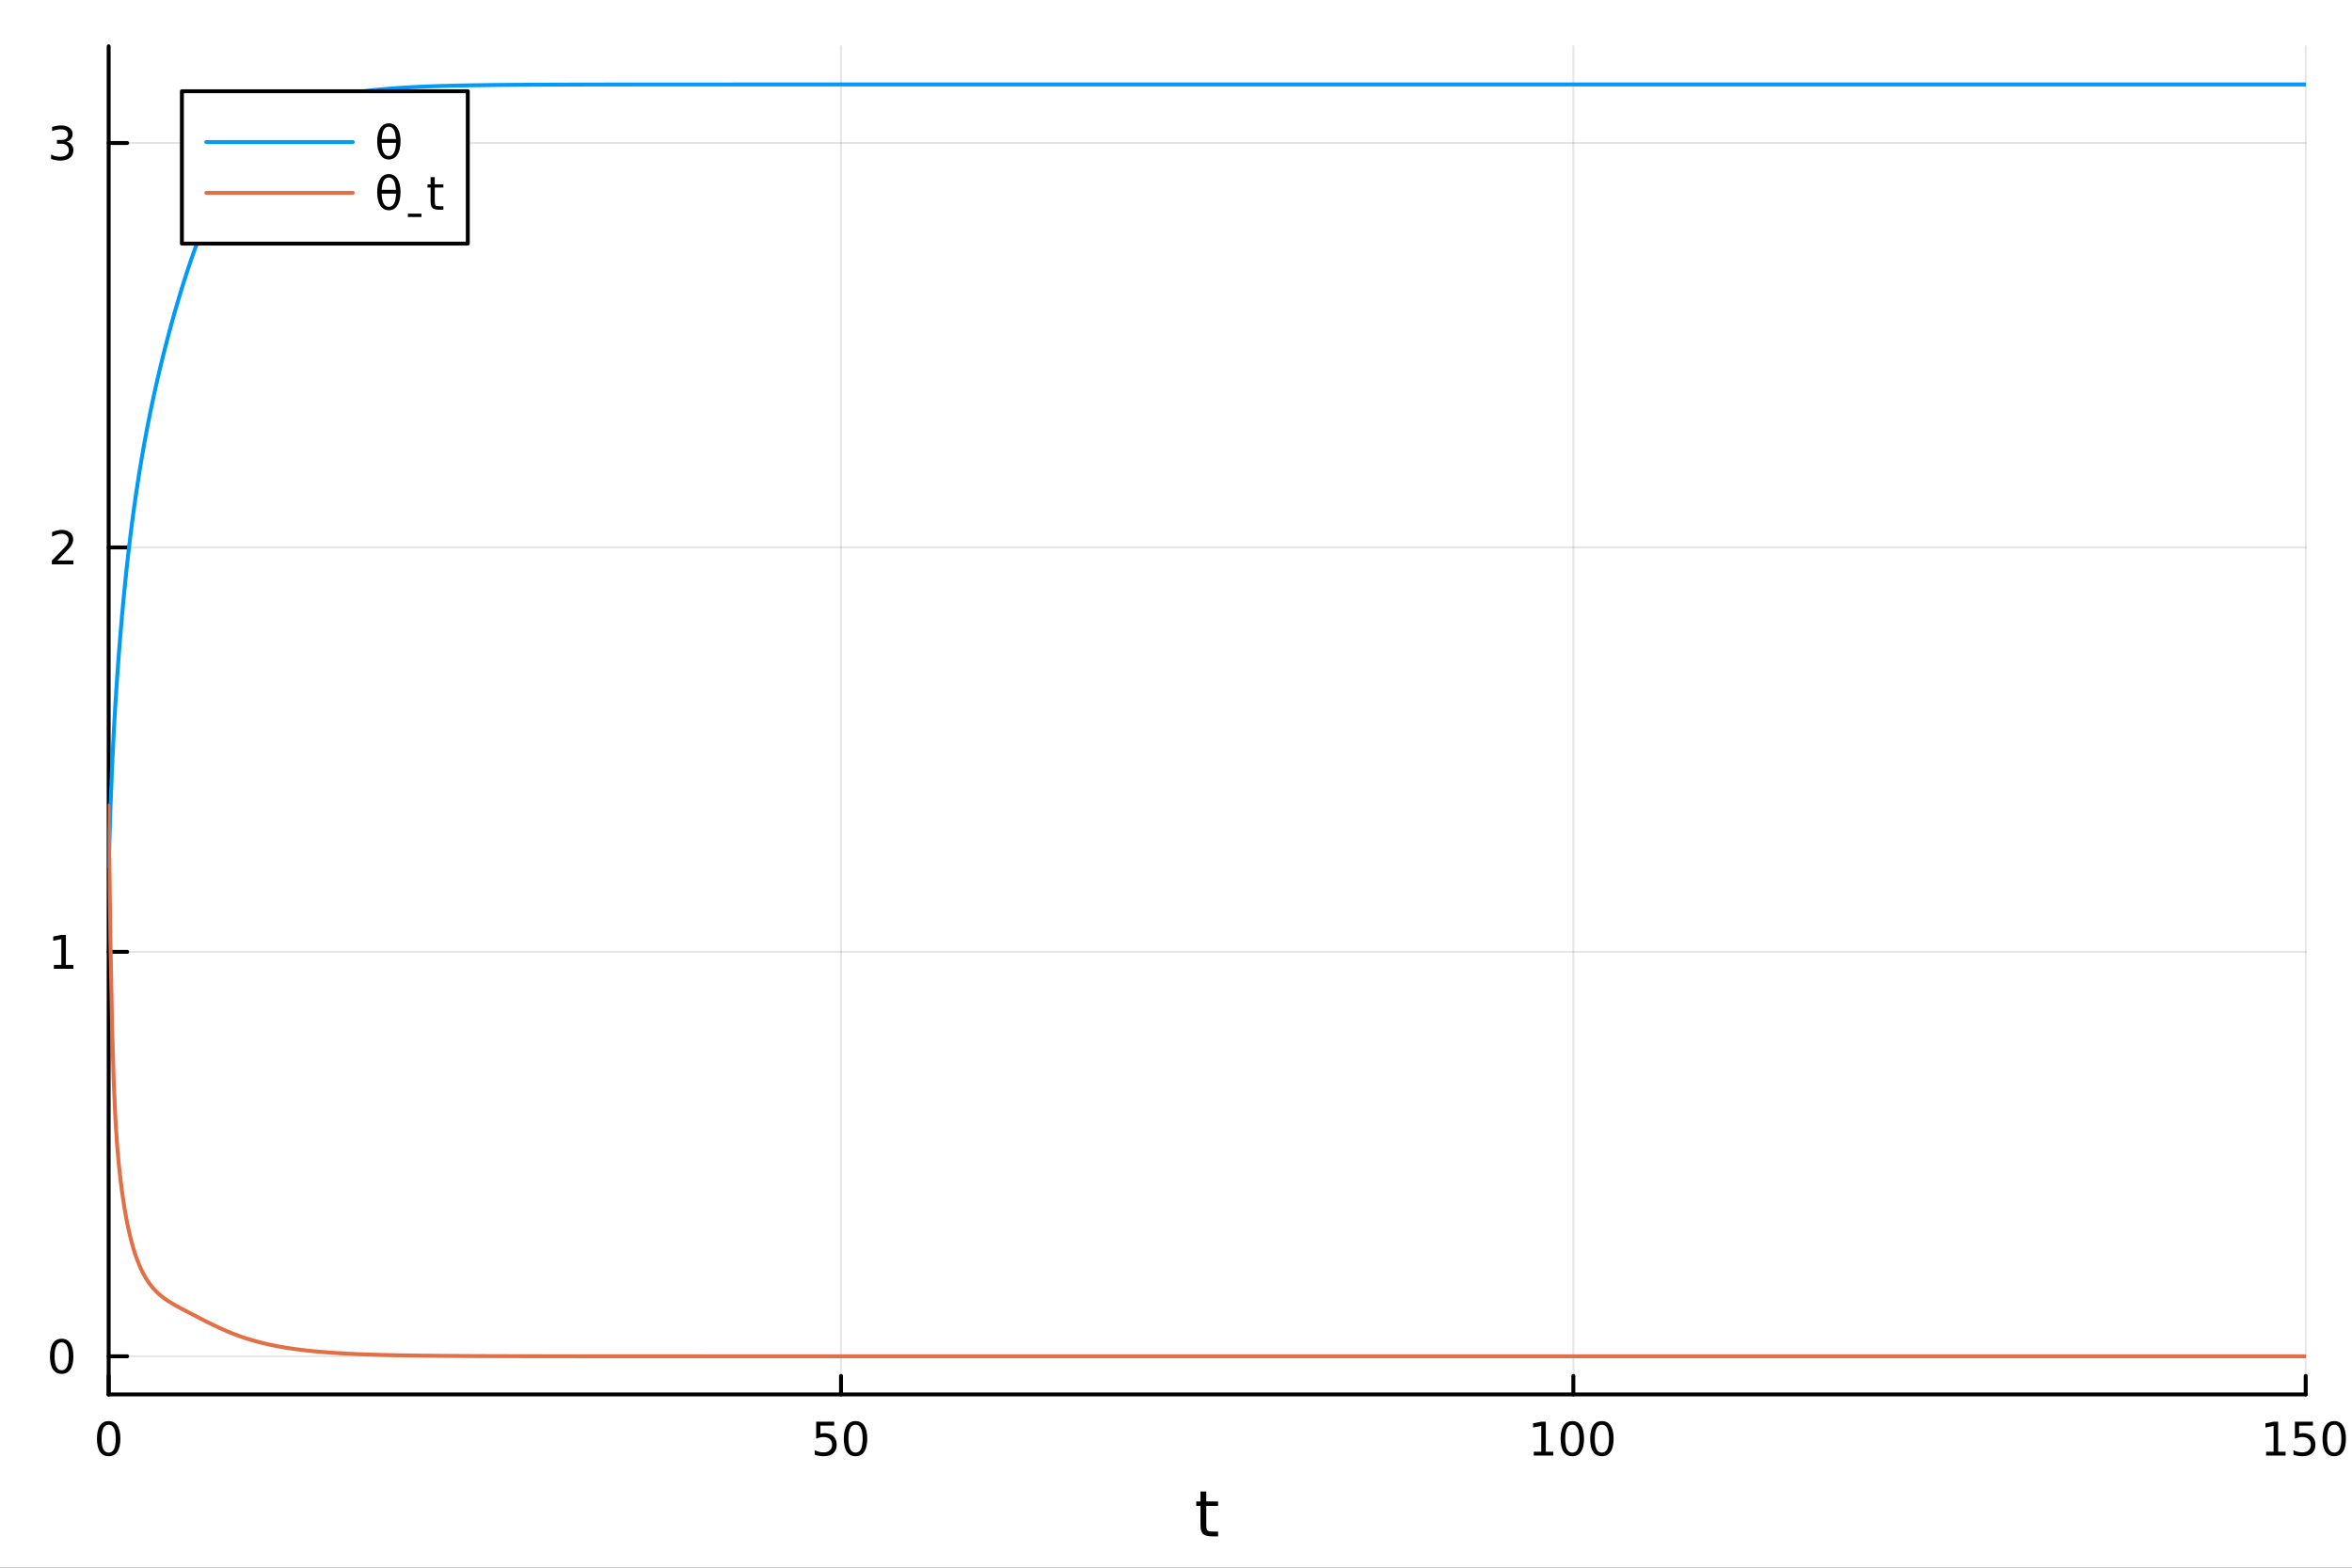 <?xml version="1.0" encoding="utf-8"?>
<svg xmlns="http://www.w3.org/2000/svg" xmlns:xlink="http://www.w3.org/1999/xlink" width="600" height="400" viewBox="0 0 2400 1600">
<rect x="0" y="0" width="2400" height="1600" fill="#333333" stroke="none"/>
<defs>
  <clipPath id="clip550">
    <rect x="0" y="0" width="2400" height="1600"/>
  </clipPath>
</defs>
<path clip-path="url(#clip550)" d="M0 1600 L2400 1600 L2400 0 L0 0  Z" fill="#ffffff" fill-rule="evenodd" fill-opacity="1"/>
<defs>
  <clipPath id="clip551">
    <rect x="480" y="0" width="1681" height="1600"/>
  </clipPath>
</defs>
<path clip-path="url(#clip550)" d="M110.881 1423.18 L2352.76 1423.18 L2352.76 47.244 L110.881 47.244  Z" fill="#ffffff" fill-rule="evenodd" fill-opacity="1"/>
<defs>
  <clipPath id="clip552">
    <rect x="110" y="47" width="2243" height="1377"/>
  </clipPath>
</defs>
<polyline clip-path="url(#clip552)" style="stroke:#000000; stroke-linecap:round; stroke-linejoin:round; stroke-width:2; stroke-opacity:0.1; fill:none" points="110.881,1423.18 110.881,47.244 "/>
<polyline clip-path="url(#clip552)" style="stroke:#000000; stroke-linecap:round; stroke-linejoin:round; stroke-width:2; stroke-opacity:0.1; fill:none" points="858.173,1423.18 858.173,47.244 "/>
<polyline clip-path="url(#clip552)" style="stroke:#000000; stroke-linecap:round; stroke-linejoin:round; stroke-width:2; stroke-opacity:0.1; fill:none" points="1605.46,1423.18 1605.46,47.244 "/>
<polyline clip-path="url(#clip552)" style="stroke:#000000; stroke-linecap:round; stroke-linejoin:round; stroke-width:2; stroke-opacity:0.1; fill:none" points="2352.76,1423.18 2352.76,47.244 "/>
<polyline clip-path="url(#clip552)" style="stroke:#000000; stroke-linecap:round; stroke-linejoin:round; stroke-width:2; stroke-opacity:0.1; fill:none" points="110.881,1384.24 2352.76,1384.24 "/>
<polyline clip-path="url(#clip552)" style="stroke:#000000; stroke-linecap:round; stroke-linejoin:round; stroke-width:2; stroke-opacity:0.1; fill:none" points="110.881,971.473 2352.76,971.473 "/>
<polyline clip-path="url(#clip552)" style="stroke:#000000; stroke-linecap:round; stroke-linejoin:round; stroke-width:2; stroke-opacity:0.1; fill:none" points="110.881,558.708 2352.76,558.708 "/>
<polyline clip-path="url(#clip552)" style="stroke:#000000; stroke-linecap:round; stroke-linejoin:round; stroke-width:2; stroke-opacity:0.1; fill:none" points="110.881,145.943 2352.76,145.943 "/>
<polyline clip-path="url(#clip550)" style="stroke:#000000; stroke-linecap:round; stroke-linejoin:round; stroke-width:4; stroke-opacity:1; fill:none" points="110.881,1423.18 2352.76,1423.18 "/>
<polyline clip-path="url(#clip550)" style="stroke:#000000; stroke-linecap:round; stroke-linejoin:round; stroke-width:4; stroke-opacity:1; fill:none" points="110.881,1423.18 110.881,1404.28 "/>
<polyline clip-path="url(#clip550)" style="stroke:#000000; stroke-linecap:round; stroke-linejoin:round; stroke-width:4; stroke-opacity:1; fill:none" points="858.173,1423.18 858.173,1404.28 "/>
<polyline clip-path="url(#clip550)" style="stroke:#000000; stroke-linecap:round; stroke-linejoin:round; stroke-width:4; stroke-opacity:1; fill:none" points="1605.46,1423.18 1605.46,1404.28 "/>
<polyline clip-path="url(#clip550)" style="stroke:#000000; stroke-linecap:round; stroke-linejoin:round; stroke-width:4; stroke-opacity:1; fill:none" points="2352.76,1423.18 2352.76,1404.28 "/>
<path clip-path="url(#clip550)" d="M110.881 1454.1 Q107.27 1454.1 105.441 1457.66 Q103.636 1461.2 103.636 1468.33 Q103.636 1475.44 105.441 1479.01 Q107.27 1482.55 110.881 1482.55 Q114.515 1482.55 116.321 1479.01 Q118.149 1475.44 118.149 1468.33 Q118.149 1461.2 116.321 1457.66 Q114.515 1454.1 110.881 1454.1 M110.881 1450.39 Q116.691 1450.39 119.747 1455 Q122.825 1459.58 122.825 1468.33 Q122.825 1477.06 119.747 1481.67 Q116.691 1486.25 110.881 1486.25 Q105.071 1486.25 101.992 1481.67 Q98.936 1477.06 98.936 1468.33 Q98.936 1459.58 101.992 1455 Q105.071 1450.39 110.881 1450.39 Z" fill="#000000" fill-rule="nonzero" fill-opacity="1" /><path clip-path="url(#clip550)" d="M832.872 1451.02 L851.228 1451.02 L851.228 1454.96 L837.154 1454.96 L837.154 1463.43 Q838.173 1463.08 839.191 1462.92 Q840.21 1462.73 841.228 1462.73 Q847.015 1462.73 850.395 1465.9 Q853.774 1469.08 853.774 1474.49 Q853.774 1480.07 850.302 1483.17 Q846.83 1486.25 840.511 1486.25 Q838.335 1486.25 836.066 1485.88 Q833.821 1485.51 831.413 1484.77 L831.413 1480.07 Q833.497 1481.2 835.719 1481.76 Q837.941 1482.32 840.418 1482.32 Q844.423 1482.32 846.761 1480.21 Q849.099 1478.1 849.099 1474.49 Q849.099 1470.88 846.761 1468.77 Q844.423 1466.67 840.418 1466.67 Q838.543 1466.67 836.668 1467.08 Q834.816 1467.5 832.872 1468.38 L832.872 1451.02 Z" fill="#000000" fill-rule="nonzero" fill-opacity="1" /><path clip-path="url(#clip550)" d="M872.987 1454.1 Q869.376 1454.1 867.548 1457.66 Q865.742 1461.2 865.742 1468.33 Q865.742 1475.44 867.548 1479.01 Q869.376 1482.55 872.987 1482.55 Q876.622 1482.55 878.427 1479.01 Q880.256 1475.44 880.256 1468.33 Q880.256 1461.2 878.427 1457.66 Q876.622 1454.1 872.987 1454.1 M872.987 1450.39 Q878.797 1450.39 881.853 1455 Q884.932 1459.58 884.932 1468.33 Q884.932 1477.06 881.853 1481.67 Q878.797 1486.25 872.987 1486.25 Q867.177 1486.25 864.098 1481.67 Q861.043 1477.06 861.043 1468.33 Q861.043 1459.58 864.098 1455 Q867.177 1450.39 872.987 1450.39 Z" fill="#000000" fill-rule="nonzero" fill-opacity="1" /><path clip-path="url(#clip550)" d="M1565.07 1481.64 L1572.71 1481.64 L1572.71 1455.28 L1564.4 1456.95 L1564.4 1452.69 L1572.66 1451.02 L1577.34 1451.02 L1577.34 1481.64 L1584.98 1481.64 L1584.98 1485.58 L1565.07 1485.58 L1565.07 1481.64 Z" fill="#000000" fill-rule="nonzero" fill-opacity="1" /><path clip-path="url(#clip550)" d="M1604.42 1454.1 Q1600.81 1454.1 1598.98 1457.66 Q1597.18 1461.2 1597.18 1468.33 Q1597.18 1475.44 1598.98 1479.01 Q1600.81 1482.55 1604.42 1482.55 Q1608.06 1482.55 1609.86 1479.01 Q1611.69 1475.44 1611.69 1468.33 Q1611.69 1461.2 1609.86 1457.66 Q1608.06 1454.1 1604.42 1454.1 M1604.42 1450.39 Q1610.23 1450.39 1613.29 1455 Q1616.37 1459.58 1616.37 1468.33 Q1616.37 1477.06 1613.29 1481.67 Q1610.23 1486.25 1604.42 1486.25 Q1598.61 1486.25 1595.53 1481.67 Q1592.48 1477.06 1592.48 1468.33 Q1592.48 1459.58 1595.53 1455 Q1598.61 1450.39 1604.42 1450.39 Z" fill="#000000" fill-rule="nonzero" fill-opacity="1" /><path clip-path="url(#clip550)" d="M1634.58 1454.1 Q1630.97 1454.1 1629.14 1457.66 Q1627.34 1461.2 1627.34 1468.33 Q1627.34 1475.44 1629.14 1479.01 Q1630.97 1482.55 1634.58 1482.55 Q1638.22 1482.55 1640.02 1479.01 Q1641.85 1475.44 1641.85 1468.33 Q1641.85 1461.2 1640.02 1457.66 Q1638.22 1454.1 1634.58 1454.1 M1634.58 1450.39 Q1640.39 1450.39 1643.45 1455 Q1646.53 1459.58 1646.53 1468.33 Q1646.53 1477.06 1643.45 1481.67 Q1640.39 1486.25 1634.58 1486.25 Q1628.77 1486.25 1625.7 1481.67 Q1622.64 1477.06 1622.64 1468.33 Q1622.64 1459.58 1625.7 1455 Q1628.77 1450.39 1634.58 1450.39 Z" fill="#000000" fill-rule="nonzero" fill-opacity="1" /><path clip-path="url(#clip550)" d="M2312.36 1481.64 L2320 1481.64 L2320 1455.28 L2311.69 1456.95 L2311.69 1452.69 L2319.96 1451.02 L2324.63 1451.02 L2324.63 1481.64 L2332.27 1481.64 L2332.27 1485.58 L2312.36 1485.58 L2312.36 1481.64 Z" fill="#000000" fill-rule="nonzero" fill-opacity="1" /><path clip-path="url(#clip550)" d="M2341.76 1451.02 L2360.12 1451.02 L2360.12 1454.96 L2346.04 1454.96 L2346.04 1463.43 Q2347.06 1463.08 2348.08 1462.92 Q2349.1 1462.73 2350.12 1462.73 Q2355.9 1462.73 2359.28 1465.9 Q2362.66 1469.08 2362.66 1474.49 Q2362.66 1480.07 2359.19 1483.17 Q2355.72 1486.25 2349.4 1486.25 Q2347.22 1486.25 2344.96 1485.88 Q2342.71 1485.51 2340.3 1484.77 L2340.3 1480.07 Q2342.39 1481.2 2344.61 1481.76 Q2346.83 1482.32 2349.31 1482.32 Q2353.31 1482.32 2355.65 1480.21 Q2357.99 1478.1 2357.99 1474.49 Q2357.99 1470.88 2355.65 1468.77 Q2353.31 1466.67 2349.31 1466.67 Q2347.43 1466.67 2345.56 1467.08 Q2343.71 1467.5 2341.76 1468.38 L2341.76 1451.02 Z" fill="#000000" fill-rule="nonzero" fill-opacity="1" /><path clip-path="url(#clip550)" d="M2381.88 1454.1 Q2378.27 1454.1 2376.44 1457.66 Q2374.63 1461.2 2374.63 1468.33 Q2374.63 1475.44 2376.44 1479.01 Q2378.27 1482.55 2381.88 1482.55 Q2385.51 1482.55 2387.32 1479.01 Q2389.14 1475.44 2389.14 1468.33 Q2389.14 1461.2 2387.32 1457.66 Q2385.51 1454.1 2381.88 1454.1 M2381.88 1450.39 Q2387.69 1450.39 2390.74 1455 Q2393.82 1459.58 2393.82 1468.33 Q2393.82 1477.06 2390.74 1481.67 Q2387.69 1486.25 2381.88 1486.25 Q2376.07 1486.25 2372.99 1481.67 Q2369.93 1477.06 2369.93 1468.33 Q2369.93 1459.58 2372.99 1455 Q2376.07 1450.39 2381.88 1450.39 Z" fill="#000000" fill-rule="nonzero" fill-opacity="1" /><path clip-path="url(#clip550)" d="M1230.88 1522.27 L1230.88 1532.4 L1242.94 1532.4 L1242.94 1536.95 L1230.88 1536.95 L1230.88 1556.3 Q1230.88 1560.66 1232.06 1561.9 Q1233.27 1563.14 1236.93 1563.14 L1242.94 1563.14 L1242.94 1568.04 L1236.93 1568.04 Q1230.15 1568.04 1227.57 1565.53 Q1224.99 1562.98 1224.99 1556.3 L1224.99 1536.95 L1220.69 1536.95 L1220.69 1532.4 L1224.99 1532.4 L1224.99 1522.27 L1230.88 1522.27 Z" fill="#000000" fill-rule="nonzero" fill-opacity="1" /><polyline clip-path="url(#clip550)" style="stroke:#000000; stroke-linecap:round; stroke-linejoin:round; stroke-width:4; stroke-opacity:1; fill:none" points="110.881,1423.18 110.881,47.244 "/>
<polyline clip-path="url(#clip550)" style="stroke:#000000; stroke-linecap:round; stroke-linejoin:round; stroke-width:4; stroke-opacity:1; fill:none" points="110.881,1384.24 129.779,1384.24 "/>
<polyline clip-path="url(#clip550)" style="stroke:#000000; stroke-linecap:round; stroke-linejoin:round; stroke-width:4; stroke-opacity:1; fill:none" points="110.881,971.473 129.779,971.473 "/>
<polyline clip-path="url(#clip550)" style="stroke:#000000; stroke-linecap:round; stroke-linejoin:round; stroke-width:4; stroke-opacity:1; fill:none" points="110.881,558.708 129.779,558.708 "/>
<polyline clip-path="url(#clip550)" style="stroke:#000000; stroke-linecap:round; stroke-linejoin:round; stroke-width:4; stroke-opacity:1; fill:none" points="110.881,145.943 129.779,145.943 "/>
<path clip-path="url(#clip550)" d="M62.937 1370.04 Q59.325 1370.04 57.497 1373.6 Q55.691 1377.14 55.691 1384.27 Q55.691 1391.38 57.497 1394.94 Q59.325 1398.49 62.937 1398.49 Q66.571 1398.49 68.376 1394.94 Q70.205 1391.38 70.205 1384.27 Q70.205 1377.14 68.376 1373.6 Q66.571 1370.04 62.937 1370.04 M62.937 1366.33 Q68.747 1366.33 71.802 1370.94 Q74.881 1375.52 74.881 1384.27 Q74.881 1393 71.802 1397.61 Q68.747 1402.19 62.937 1402.19 Q57.126 1402.19 54.048 1397.61 Q50.992 1393 50.992 1384.27 Q50.992 1375.52 54.048 1370.94 Q57.126 1366.33 62.937 1366.33 Z" fill="#000000" fill-rule="nonzero" fill-opacity="1" /><path clip-path="url(#clip550)" d="M54.974 984.818 L62.612 984.818 L62.612 958.452 L54.302 960.119 L54.302 955.86 L62.566 954.193 L67.242 954.193 L67.242 984.818 L74.881 984.818 L74.881 988.753 L54.974 988.753 L54.974 984.818 Z" fill="#000000" fill-rule="nonzero" fill-opacity="1" /><path clip-path="url(#clip550)" d="M58.562 572.053 L74.881 572.053 L74.881 575.988 L52.937 575.988 L52.937 572.053 Q55.599 569.299 60.182 564.669 Q64.788 560.016 65.969 558.674 Q68.214 556.15 69.094 554.414 Q69.997 552.655 69.997 550.965 Q69.997 548.211 68.052 546.475 Q66.131 544.738 63.029 544.738 Q60.83 544.738 58.376 545.502 Q55.946 546.266 53.168 547.817 L53.168 543.095 Q55.992 541.961 58.446 541.382 Q60.9 540.803 62.937 540.803 Q68.307 540.803 71.501 543.488 Q74.696 546.174 74.696 550.664 Q74.696 552.794 73.885 554.715 Q73.099 556.613 70.992 559.206 Q70.413 559.877 67.311 563.095 Q64.21 566.289 58.562 572.053 Z" fill="#000000" fill-rule="nonzero" fill-opacity="1" /><path clip-path="url(#clip550)" d="M67.751 144.589 Q71.108 145.307 72.983 147.575 Q74.881 149.844 74.881 153.177 Q74.881 158.293 71.362 161.094 Q67.844 163.895 61.362 163.895 Q59.187 163.895 56.872 163.455 Q54.58 163.038 52.126 162.182 L52.126 157.668 Q54.071 158.802 56.386 159.381 Q58.7 159.96 61.224 159.96 Q65.622 159.96 67.913 158.223 Q70.228 156.487 70.228 153.177 Q70.228 150.122 68.075 148.409 Q65.946 146.673 62.126 146.673 L58.099 146.673 L58.099 142.83 L62.312 142.83 Q65.761 142.83 67.589 141.464 Q69.418 140.075 69.418 137.483 Q69.418 134.821 67.52 133.409 Q65.645 131.974 62.126 131.974 Q60.205 131.974 58.006 132.39 Q55.807 132.807 53.168 133.687 L53.168 129.52 Q55.83 128.779 58.145 128.409 Q60.483 128.038 62.543 128.038 Q67.867 128.038 70.969 130.469 Q74.071 132.876 74.071 136.997 Q74.071 139.867 72.427 141.858 Q70.784 143.825 67.751 144.589 Z" fill="#000000" fill-rule="nonzero" fill-opacity="1" /><polyline clip-path="url(#clip552)" style="stroke:#009af9; stroke-linecap:round; stroke-linejoin:round; stroke-width:4; stroke-opacity:1; fill:none" points="110.881,884.276 112.607,827.498 114.333,783.518 116.058,748.03 117.784,718.045 119.51,691.731 121.236,668.035 122.962,646.363 124.688,626.361 126.414,607.792 128.139,590.486 129.865,574.296 131.591,559.105 133.317,544.801 135.043,531.293 136.769,518.5 138.494,506.346 140.22,494.773 141.946,483.724 143.672,473.15 145.398,463.011 147.124,453.267 148.85,443.882 150.575,434.828 152.301,426.078 154.027,417.605 155.753,409.386 157.479,401.403 159.205,393.639 160.93,386.074 162.656,378.694 164.382,371.491 166.108,364.451 167.834,357.562 169.56,350.818 171.286,344.211 173.011,337.735 174.737,331.385 176.463,325.153 178.189,319.039 179.915,313.039 181.641,307.15 183.366,301.37 185.092,295.697 186.818,290.131 188.544,284.669 190.27,279.313 191.996,274.06 193.722,268.911 195.447,263.869 197.173,258.931 198.899,254.095 200.625,249.359 202.351,244.724 204.077,240.19 205.802,235.759 207.528,231.434 209.254,227.214 210.98,223.093 212.706,219.072 214.432,215.15 216.158,211.326 217.883,207.6 219.609,203.972 221.335,200.439 223.061,196.998 224.787,193.649 226.513,190.389 228.238,187.219 229.964,184.139 231.69,181.145 233.416,178.236 235.142,175.409 236.868,172.662 238.594,169.994 240.319,167.403 242.045,164.888 243.771,162.448 245.497,160.08 247.223,157.781 248.949,155.55 250.674,153.386 252.4,151.286 254.126,149.25 255.852,147.276 257.578,145.362 259.304,143.506 261.03,141.706 262.755,139.961 264.481,138.269 266.207,136.629 267.933,135.04 269.659,133.5 271.385,132.007 273.11,130.561 274.836,129.159 276.562,127.801 278.288,126.484 280.014,125.209 281.74,123.973 283.466,122.776 285.191,121.617 286.917,120.494 288.643,119.406 290.369,118.351 292.095,117.33 293.821,116.341 295.546,115.382 297.272,114.454 298.998,113.556 300.724,112.685 302.45,111.843 304.176,111.026 305.902,110.235 307.627,109.47 309.353,108.728 311.079,108.009 312.805,107.314 314.531,106.64 316.257,105.988 317.983,105.357 319.708,104.745 321.434,104.153 323.16,103.58 324.886,103.025 326.612,102.487 328.338,101.966 330.063,101.462 331.789,100.974 333.515,100.502 335.241,100.045 336.967,99.602 338.693,99.173 340.419,98.758 342.144,98.356 343.87,97.967 345.596,97.59 347.322,97.225 349.048,96.872 350.774,96.53 352.499,96.199 354.225,95.879 355.951,95.569 357.677,95.269 359.403,94.978 361.129,94.696 362.855,94.424 364.58,94.16 366.306,93.904 368.032,93.657 369.758,93.418 371.484,93.186 373.21,92.962 374.935,92.745 376.661,92.535 378.387,92.332 380.113,92.135 381.839,91.944 383.565,91.759 385.291,91.581 387.016,91.408 388.742,91.24 390.468,91.078 392.194,90.922 393.92,90.77 395.646,90.623 397.371,90.481 399.097,90.343 400.823,90.21 402.549,90.081 404.275,89.956 406.001,89.835 407.727,89.718 409.452,89.604 411.178,89.495 412.904,89.389 414.63,89.286 416.356,89.187 418.082,89.09 419.807,88.997 421.533,88.907 423.259,88.82 424.985,88.735 426.711,88.653 428.437,88.574 430.163,88.498 431.888,88.423 433.614,88.352 435.34,88.282 437.066,88.215 438.792,88.15 440.518,88.087 442.243,88.026 443.969,87.966 445.695,87.909 447.421,87.854 449.147,87.8 450.873,87.749 452.599,87.699 454.324,87.65 456.05,87.603 457.776,87.558 459.502,87.514 461.228,87.471 462.954,87.43 464.679,87.39 466.405,87.351 468.131,87.314 469.857,87.278 471.583,87.243 473.309,87.209 475.035,87.176 476.76,87.144 478.486,87.113 480.212,87.083 481.938,87.055 483.664,87.027 485.39,87 487.115,86.974 488.841,86.948 490.567,86.924 492.293,86.9 494.019,86.877 495.745,86.855 497.471,86.834 499.196,86.813 500.922,86.793 502.648,86.773 504.374,86.754 506.1,86.736 507.826,86.718 509.552,86.701 511.277,86.685 513.003,86.669 514.729,86.653 516.455,86.638 518.181,86.624 519.907,86.609 521.632,86.596 523.358,86.583 525.084,86.57 526.81,86.558 528.536,86.546 530.262,86.534 531.988,86.523 533.713,86.512 535.439,86.502 537.165,86.492 538.891,86.482 540.617,86.472 542.343,86.463 544.068,86.454 545.794,86.445 547.52,86.437 549.246,86.429 550.972,86.421 552.698,86.414 554.424,86.406 556.149,86.399 557.875,86.392 559.601,86.386 561.327,86.379 563.053,86.373 564.779,86.367 566.504,86.361 568.23,86.356 569.956,86.35 571.682,86.345 573.408,86.34 575.134,86.335 576.86,86.33 578.585,86.326 580.311,86.321 582.037,86.317 583.763,86.312 585.489,86.308 587.215,86.304 588.94,86.301 590.666,86.297 592.392,86.293 594.118,86.29 595.844,86.287 597.57,86.283 599.296,86.28 601.021,86.277 602.747,86.274 604.473,86.271 606.199,86.269 607.925,86.266 609.651,86.263 611.376,86.261 613.102,86.258 614.828,86.256 616.554,86.254 618.28,86.252 620.006,86.25 621.732,86.248 623.457,86.246 625.183,86.244 626.909,86.242 628.635,86.24 630.361,86.238 632.087,86.237 633.812,86.235 635.538,86.233 637.264,86.232 638.99,86.23 640.716,86.229 642.442,86.228 644.168,86.226 645.893,86.225 647.619,86.224 649.345,86.222 651.071,86.221 652.797,86.22 654.523,86.219 656.248,86.218 657.974,86.217 659.7,86.216 661.426,86.215 663.152,86.214 664.878,86.213 666.604,86.212 668.329,86.211 670.055,86.21 671.781,86.21 673.507,86.209 675.233,86.208 676.959,86.207 678.684,86.207 680.41,86.206 682.136,86.205 683.862,86.205 685.588,86.204 687.314,86.204 689.04,86.203 690.765,86.203 692.491,86.202 694.217,86.201 695.943,86.201 697.669,86.201 699.395,86.2 701.12,86.2 702.846,86.199 704.572,86.199 706.298,86.198 708.024,86.198 709.75,86.197 711.476,86.197 713.201,86.197 714.927,86.196 716.653,86.196 718.379,86.196 720.105,86.195 721.831,86.195 723.557,86.195 725.282,86.194 727.008,86.194 728.734,86.194 730.46,86.194 732.186,86.193 733.912,86.193 735.637,86.193 737.363,86.193 739.089,86.192 740.815,86.192 742.541,86.192 744.267,86.192 745.993,86.192 747.718,86.191 749.444,86.191 751.17,86.191 752.896,86.191 754.622,86.191 756.348,86.191 758.073,86.191 759.799,86.19 761.525,86.19 763.251,86.19 764.977,86.19 766.703,86.19 768.429,86.19 770.154,86.189 771.88,86.189 773.606,86.189 775.332,86.189 777.058,86.189 778.784,86.189 780.509,86.189 782.235,86.189 783.961,86.189 785.687,86.189 787.413,86.188 789.139,86.188 790.865,86.188 792.59,86.188 794.316,86.188 796.042,86.188 797.768,86.188 799.494,86.188 801.22,86.188 802.945,86.188 804.671,86.188 806.397,86.188 808.123,86.188 809.849,86.188 811.575,86.188 813.301,86.187 815.026,86.187 816.752,86.187 818.478,86.187 820.204,86.187 821.93,86.187 823.656,86.187 825.381,86.187 827.107,86.187 828.833,86.187 830.559,86.187 832.285,86.187 834.011,86.187 835.737,86.187 837.462,86.187 839.188,86.187 840.914,86.187 842.64,86.187 844.366,86.187 846.092,86.187 847.817,86.186 849.543,86.186 851.269,86.186 852.995,86.186 854.721,86.186 856.447,86.186 858.173,86.186 859.898,86.186 861.624,86.186 863.35,86.186 865.076,86.186 866.802,86.186 868.528,86.186 870.253,86.186 871.979,86.186 873.705,86.186 875.431,86.186 877.157,86.186 878.883,86.186 880.609,86.186 882.334,86.186 884.06,86.186 885.786,86.186 887.512,86.186 889.238,86.186 890.964,86.186 892.689,86.186 894.415,86.186 896.141,86.186 897.867,86.186 899.593,86.186 901.319,86.186 903.045,86.186 904.77,86.186 906.496,86.186 908.222,86.186 909.948,86.186 911.674,86.186 913.4,86.186 915.126,86.186 916.851,86.186 918.577,86.186 920.303,86.186 922.029,86.186 923.755,86.186 925.481,86.186 927.206,86.186 928.932,86.186 930.658,86.186 932.384,86.186 934.11,86.186 935.836,86.186 937.562,86.186 939.287,86.186 941.013,86.186 942.739,86.186 944.465,86.186 946.191,86.186 947.917,86.186 949.642,86.186 951.368,86.186 953.094,86.186 954.82,86.186 956.546,86.186 958.272,86.186 959.998,86.186 961.723,86.186 963.449,86.186 965.175,86.186 966.901,86.186 968.627,86.186 970.353,86.186 972.078,86.186 973.804,86.186 975.53,86.186 977.256,86.186 978.982,86.186 980.708,86.186 982.434,86.186 984.159,86.186 985.885,86.186 987.611,86.186 989.337,86.186 991.063,86.186 992.789,86.186 994.514,86.186 996.24,86.186 997.966,86.186 999.692,86.186 1001.42,86.186 1003.14,86.186 1004.87,86.186 1006.6,86.186 1008.32,86.186 1010.05,86.186 1011.77,86.186 1013.5,86.186 1015.22,86.186 1016.95,86.186 1018.68,86.186 1020.4,86.186 1022.13,86.186 1023.85,86.186 1025.58,86.186 1027.31,86.186 1029.03,86.186 1030.76,86.186 1032.48,86.186 1034.21,86.186 1035.93,86.186 1037.66,86.186 1039.39,86.186 1041.11,86.186 1042.84,86.186 1044.56,86.186 1046.29,86.186 1048.02,86.186 1049.74,86.186 1051.47,86.186 1053.19,86.186 1054.92,86.186 1056.64,86.186 1058.37,86.186 1060.1,86.186 1061.82,86.186 1063.55,86.186 1065.27,86.186 1067,86.186 1068.73,86.186 1070.45,86.186 1072.18,86.186 1073.9,86.186 1075.63,86.186 1077.36,86.186 1079.08,86.186 1080.81,86.186 1082.53,86.186 1084.26,86.186 1085.98,86.186 1087.71,86.186 1089.44,86.186 1091.16,86.186 1092.89,86.186 1094.61,86.186 1096.34,86.186 1098.07,86.186 1099.79,86.186 1101.52,86.186 1103.24,86.186 1104.97,86.186 1106.69,86.186 1108.42,86.186 1110.15,86.186 1111.87,86.186 1113.6,86.186 1115.32,86.186 1117.05,86.186 1118.78,86.186 1120.5,86.186 1122.23,86.186 1123.95,86.186 1125.68,86.186 1127.4,86.186 1129.13,86.186 1130.86,86.186 1132.58,86.186 1134.31,86.186 1136.03,86.186 1137.76,86.186 1139.49,86.186 1141.21,86.186 1142.94,86.186 1144.66,86.186 1146.39,86.186 1148.11,86.186 1149.84,86.186 1151.57,86.186 1153.29,86.186 1155.02,86.186 1156.74,86.186 1158.47,86.186 1160.2,86.186 1161.92,86.186 1163.65,86.186 1165.37,86.186 1167.1,86.186 1168.82,86.186 1170.55,86.186 1172.28,86.186 1174,86.186 1175.73,86.186 1177.45,86.186 1179.18,86.186 1180.91,86.186 1182.63,86.186 1184.36,86.186 1186.08,86.186 1187.81,86.186 1189.54,86.186 1191.26,86.186 1192.99,86.186 1194.71,86.186 1196.44,86.186 1198.16,86.186 1199.89,86.186 1201.62,86.186 1203.34,86.186 1205.07,86.186 1206.79,86.186 1208.52,86.186 1210.25,86.186 1211.97,86.186 1213.7,86.186 1215.42,86.186 1217.15,86.186 1218.87,86.186 1220.6,86.186 1222.33,86.186 1224.05,86.186 1225.78,86.186 1227.5,86.186 1229.23,86.186 1230.96,86.186 1232.68,86.186 1234.41,86.186 1236.13,86.186 1237.86,86.186 1239.58,86.186 1241.31,86.186 1243.04,86.186 1244.76,86.186 1246.49,86.186 1248.21,86.186 1249.94,86.186 1251.67,86.186 1253.39,86.186 1255.12,86.186 1256.84,86.186 1258.57,86.186 1260.29,86.186 1262.02,86.186 1263.75,86.186 1265.47,86.186 1267.2,86.186 1268.92,86.186 1270.65,86.186 1272.38,86.186 1274.1,86.186 1275.83,86.186 1277.55,86.186 1279.28,86.186 1281.01,86.186 1282.73,86.186 1284.46,86.186 1286.18,86.186 1287.91,86.186 1289.63,86.186 1291.36,86.186 1293.09,86.186 1294.81,86.186 1296.54,86.186 1298.26,86.186 1299.99,86.186 1301.72,86.186 1303.44,86.186 1305.17,86.186 1306.89,86.186 1308.62,86.186 1310.34,86.186 1312.07,86.186 1313.8,86.186 1315.52,86.186 1317.25,86.186 1318.97,86.186 1320.7,86.186 1322.43,86.186 1324.15,86.186 1325.88,86.186 1327.6,86.186 1329.33,86.186 1331.05,86.186 1332.78,86.186 1334.51,86.186 1336.23,86.186 1337.96,86.186 1339.68,86.186 1341.41,86.186 1343.14,86.186 1344.86,86.186 1346.59,86.186 1348.31,86.186 1350.04,86.186 1351.76,86.186 1353.49,86.186 1355.22,86.186 1356.94,86.186 1358.67,86.186 1360.39,86.186 1362.12,86.186 1363.85,86.186 1365.57,86.186 1367.3,86.186 1369.02,86.186 1370.75,86.186 1372.47,86.186 1374.2,86.186 1375.93,86.186 1377.65,86.186 1379.38,86.186 1381.1,86.186 1382.83,86.186 1384.56,86.186 1386.28,86.186 1388.01,86.186 1389.73,86.186 1391.46,86.186 1393.19,86.186 1394.91,86.186 1396.64,86.186 1398.36,86.186 1400.09,86.186 1401.81,86.186 1403.54,86.186 1405.27,86.186 1406.99,86.186 1408.72,86.186 1410.44,86.186 1412.17,86.186 1413.9,86.186 1415.62,86.186 1417.35,86.186 1419.07,86.186 1420.8,86.186 1422.52,86.186 1424.25,86.186 1425.98,86.186 1427.7,86.186 1429.43,86.186 1431.15,86.186 1432.88,86.186 1434.61,86.186 1436.33,86.186 1438.06,86.186 1439.78,86.186 1441.51,86.186 1443.23,86.186 1444.96,86.186 1446.69,86.186 1448.41,86.186 1450.14,86.186 1451.86,86.186 1453.59,86.186 1455.32,86.186 1457.04,86.186 1458.77,86.186 1460.49,86.186 1462.22,86.186 1463.94,86.186 1465.67,86.186 1467.4,86.186 1469.12,86.186 1470.85,86.186 1472.57,86.186 1474.3,86.186 1476.03,86.186 1477.75,86.186 1479.48,86.186 1481.2,86.186 1482.93,86.186 1484.65,86.186 1486.38,86.186 1488.11,86.186 1489.83,86.186 1491.56,86.186 1493.28,86.186 1495.01,86.186 1496.74,86.186 1498.46,86.186 1500.19,86.186 1501.91,86.186 1503.64,86.186 1505.37,86.186 1507.09,86.186 1508.82,86.186 1510.54,86.186 1512.27,86.186 1513.99,86.186 1515.72,86.186 1517.45,86.186 1519.17,86.186 1520.9,86.186 1522.62,86.186 1524.35,86.186 1526.08,86.186 1527.8,86.186 1529.53,86.186 1531.25,86.186 1532.98,86.186 1534.7,86.186 1536.43,86.186 1538.16,86.186 1539.88,86.186 1541.61,86.186 1543.33,86.186 1545.06,86.186 1546.79,86.186 1548.51,86.186 1550.24,86.186 1551.96,86.186 1553.69,86.186 1555.41,86.186 1557.14,86.186 1558.87,86.186 1560.59,86.186 1562.32,86.186 1564.04,86.186 1565.77,86.186 1567.5,86.186 1569.22,86.186 1570.95,86.186 1572.67,86.186 1574.4,86.186 1576.12,86.186 1577.85,86.186 1579.58,86.186 1581.3,86.186 1583.03,86.186 1584.75,86.186 1586.48,86.186 1588.21,86.186 1589.93,86.186 1591.66,86.186 1593.38,86.186 1595.11,86.186 1596.83,86.186 1598.56,86.186 1600.29,86.186 1602.01,86.186 1603.74,86.186 1605.46,86.186 1607.19,86.186 1608.92,86.186 1610.64,86.186 1612.37,86.186 1614.09,86.186 1615.82,86.186 1617.55,86.186 1619.27,86.186 1621,86.186 1622.72,86.186 1624.45,86.186 1626.17,86.186 1627.9,86.186 1629.63,86.186 1631.35,86.186 1633.08,86.186 1634.8,86.186 1636.53,86.186 1638.26,86.186 1639.98,86.186 1641.71,86.186 1643.43,86.186 1645.16,86.186 1646.88,86.186 1648.61,86.186 1650.34,86.186 1652.06,86.186 1653.79,86.186 1655.51,86.186 1657.24,86.186 1658.97,86.186 1660.69,86.186 1662.42,86.186 1664.14,86.186 1665.87,86.186 1667.59,86.186 1669.32,86.186 1671.05,86.186 1672.77,86.186 1674.5,86.186 1676.22,86.186 1677.95,86.186 1679.68,86.186 1681.4,86.186 1683.13,86.186 1684.85,86.186 1686.58,86.186 1688.3,86.186 1690.03,86.186 1691.76,86.186 1693.48,86.186 1695.21,86.186 1696.93,86.186 1698.66,86.186 1700.39,86.186 1702.11,86.186 1703.84,86.186 1705.56,86.186 1707.29,86.186 1709.02,86.186 1710.74,86.186 1712.47,86.186 1714.19,86.186 1715.92,86.186 1717.64,86.186 1719.37,86.186 1721.1,86.186 1722.82,86.186 1724.55,86.186 1726.27,86.186 1728,86.186 1729.73,86.186 1731.45,86.186 1733.18,86.186 1734.9,86.186 1736.63,86.186 1738.35,86.186 1740.08,86.186 1741.81,86.186 1743.53,86.186 1745.26,86.186 1746.98,86.186 1748.71,86.186 1750.44,86.186 1752.16,86.186 1753.89,86.186 1755.61,86.186 1757.34,86.186 1759.06,86.186 1760.79,86.186 1762.52,86.186 1764.24,86.186 1765.97,86.186 1767.69,86.186 1769.42,86.186 1771.15,86.186 1772.87,86.186 1774.6,86.186 1776.32,86.186 1778.05,86.186 1779.77,86.186 1781.5,86.186 1783.23,86.186 1784.95,86.186 1786.68,86.186 1788.4,86.186 1790.13,86.186 1791.86,86.186 1793.58,86.186 1795.31,86.186 1797.03,86.186 1798.76,86.186 1800.48,86.186 1802.21,86.186 1803.94,86.186 1805.66,86.186 1807.39,86.186 1809.11,86.186 1810.84,86.186 1812.57,86.186 1814.29,86.186 1816.02,86.186 1817.74,86.186 1819.47,86.186 1821.2,86.186 1822.92,86.186 1824.65,86.186 1826.37,86.186 1828.1,86.186 1829.82,86.186 1831.55,86.186 1833.28,86.186 1835,86.186 1836.73,86.186 1838.45,86.186 1840.18,86.186 1841.91,86.186 1843.63,86.186 1845.36,86.186 1847.08,86.186 1848.81,86.186 1850.53,86.186 1852.26,86.186 1853.99,86.186 1855.71,86.186 1857.44,86.186 1859.16,86.186 1860.89,86.186 1862.62,86.186 1864.34,86.186 1866.07,86.186 1867.79,86.186 1869.52,86.186 1871.24,86.186 1872.97,86.186 1874.7,86.186 1876.42,86.186 1878.15,86.186 1879.87,86.186 1881.6,86.186 1883.33,86.186 1885.05,86.186 1886.78,86.186 1888.5,86.186 1890.23,86.186 1891.95,86.186 1893.68,86.186 1895.41,86.186 1897.13,86.186 1898.86,86.186 1900.58,86.186 1902.31,86.186 1904.04,86.186 1905.76,86.186 1907.49,86.186 1909.21,86.186 1910.94,86.186 1912.66,86.186 1914.39,86.186 1916.12,86.186 1917.84,86.186 1919.57,86.186 1921.29,86.186 1923.02,86.186 1924.75,86.186 1926.47,86.186 1928.2,86.186 1929.92,86.186 1931.65,86.186 1933.38,86.186 1935.1,86.186 1936.83,86.186 1938.55,86.186 1940.28,86.186 1942,86.186 1943.73,86.186 1945.46,86.186 1947.18,86.186 1948.91,86.186 1950.63,86.186 1952.36,86.186 1954.09,86.186 1955.81,86.186 1957.54,86.186 1959.26,86.186 1960.99,86.186 1962.71,86.186 1964.44,86.186 1966.17,86.186 1967.89,86.186 1969.62,86.186 1971.34,86.186 1973.07,86.186 1974.8,86.186 1976.52,86.186 1978.25,86.186 1979.97,86.186 1981.7,86.186 1983.42,86.186 1985.15,86.186 1986.88,86.186 1988.6,86.186 1990.33,86.186 1992.05,86.186 1993.78,86.186 1995.51,86.186 1997.23,86.186 1998.96,86.186 2000.68,86.186 2002.41,86.186 2004.13,86.186 2005.86,86.186 2007.59,86.186 2009.31,86.186 2011.04,86.186 2012.76,86.186 2014.49,86.186 2016.22,86.186 2017.94,86.186 2019.67,86.186 2021.39,86.186 2023.12,86.186 2024.85,86.186 2026.57,86.186 2028.3,86.186 2030.02,86.186 2031.75,86.186 2033.47,86.186 2035.2,86.186 2036.93,86.186 2038.65,86.186 2040.38,86.186 2042.1,86.186 2043.83,86.186 2045.56,86.186 2047.28,86.186 2049.01,86.186 2050.73,86.186 2052.46,86.186 2054.18,86.186 2055.91,86.186 2057.64,86.186 2059.36,86.186 2061.09,86.186 2062.81,86.186 2064.54,86.186 2066.27,86.186 2067.99,86.186 2069.72,86.186 2071.44,86.186 2073.17,86.186 2074.89,86.186 2076.62,86.186 2078.35,86.186 2080.07,86.186 2081.8,86.186 2083.52,86.186 2085.25,86.186 2086.98,86.186 2088.7,86.186 2090.43,86.186 2092.15,86.186 2093.88,86.186 2095.6,86.186 2097.33,86.186 2099.06,86.186 2100.78,86.186 2102.51,86.186 2104.23,86.186 2105.96,86.186 2107.69,86.186 2109.41,86.186 2111.14,86.186 2112.86,86.186 2114.59,86.186 2116.31,86.186 2118.04,86.186 2119.77,86.186 2121.49,86.186 2123.22,86.186 2124.94,86.186 2126.67,86.186 2128.4,86.186 2130.12,86.186 2131.85,86.186 2133.57,86.186 2135.3,86.186 2137.03,86.186 2138.75,86.186 2140.48,86.186 2142.2,86.186 2143.93,86.186 2145.65,86.186 2147.38,86.186 2149.11,86.186 2150.83,86.186 2152.56,86.186 2154.28,86.186 2156.01,86.186 2157.74,86.186 2159.46,86.186 2161.19,86.186 2162.91,86.186 2164.64,86.186 2166.36,86.186 2168.09,86.186 2169.82,86.186 2171.54,86.186 2173.27,86.186 2174.99,86.186 2176.72,86.186 2178.45,86.186 2180.17,86.186 2181.9,86.186 2183.62,86.186 2185.35,86.186 2187.07,86.186 2188.8,86.186 2190.53,86.186 2192.25,86.186 2193.98,86.186 2195.7,86.186 2197.43,86.186 2199.16,86.186 2200.88,86.186 2202.61,86.186 2204.33,86.186 2206.06,86.186 2207.78,86.186 2209.51,86.186 2211.24,86.186 2212.96,86.186 2214.69,86.186 2216.41,86.186 2218.14,86.186 2219.87,86.186 2221.59,86.186 2223.32,86.186 2225.04,86.186 2226.77,86.186 2228.49,86.186 2230.22,86.186 2231.95,86.186 2233.67,86.186 2235.4,86.186 2237.12,86.186 2238.85,86.186 2240.58,86.186 2242.3,86.186 2244.03,86.186 2245.75,86.186 2247.48,86.186 2249.21,86.186 2250.93,86.186 2252.66,86.186 2254.38,86.186 2256.11,86.186 2257.83,86.186 2259.56,86.186 2261.29,86.186 2263.01,86.186 2264.74,86.186 2266.46,86.186 2268.19,86.186 2269.92,86.186 2271.64,86.186 2273.37,86.186 2275.09,86.186 2276.82,86.186 2278.54,86.186 2280.27,86.186 2282,86.186 2283.72,86.186 2285.45,86.186 2287.17,86.186 2288.9,86.186 2290.63,86.186 2292.35,86.186 2294.08,86.186 2295.8,86.186 2297.53,86.186 2299.25,86.186 2300.98,86.186 2302.71,86.186 2304.43,86.186 2306.16,86.186 2307.88,86.186 2309.61,86.186 2311.34,86.186 2313.06,86.186 2314.79,86.186 2316.51,86.186 2318.24,86.186 2319.96,86.186 2321.69,86.186 2323.42,86.186 2325.14,86.186 2326.87,86.186 2328.59,86.186 2330.32,86.186 2332.05,86.186 2333.77,86.186 2335.5,86.186 2337.22,86.186 2338.95,86.186 2340.67,86.186 2342.4,86.186 2344.13,86.186 2345.85,86.186 2347.58,86.186 2349.3,86.186 2351.03,86.186 2352.76,86.186 "/>
<polyline clip-path="url(#clip552)" style="stroke:#e26f46; stroke-linecap:round; stroke-linejoin:round; stroke-width:4; stroke-opacity:1; fill:none" points="110.881,822.317 112.607,955.054 114.333,1045.42 116.058,1104.12 117.784,1142.43 119.51,1168.8 121.236,1188.44 122.962,1204.19 124.688,1217.51 126.414,1229.12 128.139,1239.39 129.865,1248.53 131.591,1256.67 133.317,1263.95 135.043,1270.46 136.769,1276.31 138.494,1281.59 140.22,1286.36 141.946,1290.68 143.672,1294.61 145.398,1298.19 147.124,1301.46 148.85,1304.45 150.575,1307.18 152.301,1309.69 154.027,1311.99 155.753,1314.12 157.479,1316.07 159.205,1317.88 160.93,1319.55 162.656,1321.12 164.382,1322.57 166.108,1323.93 167.834,1325.22 169.56,1326.44 171.286,1327.6 173.011,1328.7 174.737,1329.76 176.463,1330.79 178.189,1331.79 179.915,1332.76 181.641,1333.71 183.366,1334.65 185.092,1335.57 186.818,1336.49 188.544,1337.4 190.27,1338.3 191.996,1339.2 193.722,1340.1 195.447,1340.99 197.173,1341.88 198.899,1342.77 200.625,1343.66 202.351,1344.56 204.077,1345.46 205.802,1346.36 207.528,1347.24 209.254,1348.12 210.98,1348.98 212.706,1349.85 214.432,1350.7 216.158,1351.55 217.883,1352.39 219.609,1353.22 221.335,1354.03 223.061,1354.84 224.787,1355.63 226.513,1356.42 228.238,1357.19 229.964,1357.94 231.69,1358.68 233.416,1359.4 235.142,1360.1 236.868,1360.8 238.594,1361.48 240.319,1362.14 242.045,1362.78 243.771,1363.41 245.497,1364.03 247.223,1364.63 248.949,1365.21 250.674,1365.78 252.4,1366.34 254.126,1366.88 255.852,1367.4 257.578,1367.91 259.304,1368.41 261.03,1368.89 262.755,1369.36 264.481,1369.82 266.207,1370.26 267.933,1370.69 269.659,1371.11 271.385,1371.51 273.11,1371.91 274.836,1372.29 276.562,1372.66 278.288,1373.02 280.014,1373.37 281.74,1373.71 283.466,1374.04 285.191,1374.35 286.917,1374.66 288.643,1374.96 290.369,1375.25 292.095,1375.53 293.821,1375.81 295.546,1376.07 297.272,1376.33 298.998,1376.58 300.724,1376.82 302.45,1377.05 304.176,1377.28 305.902,1377.5 307.627,1377.71 309.353,1377.92 311.079,1378.12 312.805,1378.31 314.531,1378.5 316.257,1378.68 317.983,1378.86 319.708,1379.03 321.434,1379.19 323.16,1379.35 324.886,1379.51 326.612,1379.66 328.338,1379.8 330.063,1379.94 331.789,1380.08 333.515,1380.21 335.241,1380.34 336.967,1380.46 338.693,1380.58 340.419,1380.7 342.144,1380.81 343.87,1380.92 345.596,1381.03 347.322,1381.13 349.048,1381.23 350.774,1381.33 352.499,1381.42 354.225,1381.51 355.951,1381.59 357.677,1381.68 359.403,1381.76 361.129,1381.84 362.855,1381.92 364.58,1381.99 366.306,1382.06 368.032,1382.13 369.758,1382.2 371.484,1382.26 373.21,1382.33 374.935,1382.39 376.661,1382.45 378.387,1382.5 380.113,1382.56 381.839,1382.61 383.565,1382.67 385.291,1382.72 387.016,1382.77 388.742,1382.81 390.468,1382.86 392.194,1382.9 393.92,1382.94 395.646,1382.99 397.371,1383.03 399.097,1383.06 400.823,1383.1 402.549,1383.14 404.275,1383.17 406.001,1383.21 407.727,1383.24 409.452,1383.27 411.178,1383.3 412.904,1383.33 414.63,1383.36 416.356,1383.39 418.082,1383.42 419.807,1383.44 421.533,1383.47 423.259,1383.49 424.985,1383.52 426.711,1383.54 428.437,1383.56 430.163,1383.59 431.888,1383.61 433.614,1383.63 435.34,1383.65 437.066,1383.66 438.792,1383.68 440.518,1383.7 442.243,1383.72 443.969,1383.74 445.695,1383.75 447.421,1383.77 449.147,1383.78 450.873,1383.8 452.599,1383.81 454.324,1383.82 456.05,1383.84 457.776,1383.85 459.502,1383.86 461.228,1383.88 462.954,1383.89 464.679,1383.9 466.405,1383.91 468.131,1383.92 469.857,1383.93 471.583,1383.94 473.309,1383.95 475.035,1383.96 476.76,1383.97 478.486,1383.98 480.212,1383.98 481.938,1383.99 483.664,1384 485.39,1384.01 487.115,1384.02 488.841,1384.02 490.567,1384.03 492.293,1384.04 494.019,1384.04 495.745,1384.05 497.471,1384.05 499.196,1384.06 500.922,1384.07 502.648,1384.07 504.374,1384.08 506.1,1384.08 507.826,1384.09 509.552,1384.09 511.277,1384.1 513.003,1384.1 514.729,1384.11 516.455,1384.11 518.181,1384.11 519.907,1384.12 521.632,1384.12 523.358,1384.13 525.084,1384.13 526.81,1384.13 528.536,1384.14 530.262,1384.14 531.988,1384.14 533.713,1384.15 535.439,1384.15 537.165,1384.15 538.891,1384.15 540.617,1384.16 542.343,1384.16 544.068,1384.16 545.794,1384.16 547.52,1384.17 549.246,1384.17 550.972,1384.17 552.698,1384.17 554.424,1384.18 556.149,1384.18 557.875,1384.18 559.601,1384.18 561.327,1384.18 563.053,1384.19 564.779,1384.19 566.504,1384.19 568.23,1384.19 569.956,1384.19 571.682,1384.19 573.408,1384.19 575.134,1384.2 576.86,1384.2 578.585,1384.2 580.311,1384.2 582.037,1384.2 583.763,1384.2 585.489,1384.2 587.215,1384.2 588.94,1384.21 590.666,1384.21 592.392,1384.21 594.118,1384.21 595.844,1384.21 597.57,1384.21 599.296,1384.21 601.021,1384.21 602.747,1384.21 604.473,1384.21 606.199,1384.21 607.925,1384.22 609.651,1384.22 611.376,1384.22 613.102,1384.22 614.828,1384.22 616.554,1384.22 618.28,1384.22 620.006,1384.22 621.732,1384.22 623.457,1384.22 625.183,1384.22 626.909,1384.22 628.635,1384.22 630.361,1384.22 632.087,1384.22 633.812,1384.22 635.538,1384.22 637.264,1384.22 638.99,1384.23 640.716,1384.23 642.442,1384.23 644.168,1384.23 645.893,1384.23 647.619,1384.23 649.345,1384.23 651.071,1384.23 652.797,1384.23 654.523,1384.23 656.248,1384.23 657.974,1384.23 659.7,1384.23 661.426,1384.23 663.152,1384.23 664.878,1384.23 666.604,1384.23 668.329,1384.23 670.055,1384.23 671.781,1384.23 673.507,1384.23 675.233,1384.23 676.959,1384.23 678.684,1384.23 680.41,1384.23 682.136,1384.23 683.862,1384.23 685.588,1384.23 687.314,1384.23 689.04,1384.23 690.765,1384.23 692.491,1384.23 694.217,1384.23 695.943,1384.23 697.669,1384.23 699.395,1384.23 701.12,1384.23 702.846,1384.23 704.572,1384.23 706.298,1384.23 708.024,1384.23 709.75,1384.23 711.476,1384.23 713.201,1384.23 714.927,1384.23 716.653,1384.24 718.379,1384.24 720.105,1384.24 721.831,1384.24 723.557,1384.24 725.282,1384.24 727.008,1384.24 728.734,1384.24 730.46,1384.24 732.186,1384.24 733.912,1384.24 735.637,1384.24 737.363,1384.24 739.089,1384.24 740.815,1384.24 742.541,1384.24 744.267,1384.24 745.993,1384.24 747.718,1384.24 749.444,1384.24 751.17,1384.24 752.896,1384.24 754.622,1384.24 756.348,1384.24 758.073,1384.24 759.799,1384.24 761.525,1384.24 763.251,1384.24 764.977,1384.24 766.703,1384.24 768.429,1384.24 770.154,1384.24 771.88,1384.24 773.606,1384.24 775.332,1384.24 777.058,1384.24 778.784,1384.24 780.509,1384.24 782.235,1384.24 783.961,1384.24 785.687,1384.24 787.413,1384.24 789.139,1384.24 790.865,1384.24 792.59,1384.24 794.316,1384.24 796.042,1384.24 797.768,1384.24 799.494,1384.24 801.22,1384.24 802.945,1384.24 804.671,1384.24 806.397,1384.24 808.123,1384.24 809.849,1384.24 811.575,1384.24 813.301,1384.24 815.026,1384.24 816.752,1384.24 818.478,1384.24 820.204,1384.24 821.93,1384.24 823.656,1384.24 825.381,1384.24 827.107,1384.24 828.833,1384.24 830.559,1384.24 832.285,1384.24 834.011,1384.24 835.737,1384.24 837.462,1384.24 839.188,1384.24 840.914,1384.24 842.64,1384.24 844.366,1384.24 846.092,1384.24 847.817,1384.24 849.543,1384.24 851.269,1384.24 852.995,1384.24 854.721,1384.24 856.447,1384.24 858.173,1384.24 859.898,1384.24 861.624,1384.24 863.35,1384.24 865.076,1384.24 866.802,1384.24 868.528,1384.24 870.253,1384.24 871.979,1384.24 873.705,1384.24 875.431,1384.24 877.157,1384.24 878.883,1384.24 880.609,1384.24 882.334,1384.24 884.06,1384.24 885.786,1384.24 887.512,1384.24 889.238,1384.24 890.964,1384.24 892.689,1384.24 894.415,1384.24 896.141,1384.24 897.867,1384.24 899.593,1384.24 901.319,1384.24 903.045,1384.24 904.77,1384.24 906.496,1384.24 908.222,1384.24 909.948,1384.24 911.674,1384.24 913.4,1384.24 915.126,1384.24 916.851,1384.24 918.577,1384.24 920.303,1384.24 922.029,1384.24 923.755,1384.24 925.481,1384.24 927.206,1384.24 928.932,1384.24 930.658,1384.24 932.384,1384.24 934.11,1384.24 935.836,1384.24 937.562,1384.24 939.287,1384.24 941.013,1384.24 942.739,1384.24 944.465,1384.24 946.191,1384.24 947.917,1384.24 949.642,1384.24 951.368,1384.24 953.094,1384.24 954.82,1384.24 956.546,1384.24 958.272,1384.24 959.998,1384.24 961.723,1384.24 963.449,1384.24 965.175,1384.24 966.901,1384.24 968.627,1384.24 970.353,1384.24 972.078,1384.24 973.804,1384.24 975.53,1384.24 977.256,1384.24 978.982,1384.24 980.708,1384.24 982.434,1384.24 984.159,1384.24 985.885,1384.24 987.611,1384.24 989.337,1384.24 991.063,1384.24 992.789,1384.24 994.514,1384.24 996.24,1384.24 997.966,1384.24 999.692,1384.24 1001.42,1384.24 1003.14,1384.24 1004.87,1384.24 1006.6,1384.24 1008.32,1384.24 1010.05,1384.24 1011.77,1384.24 1013.5,1384.24 1015.22,1384.24 1016.95,1384.24 1018.68,1384.24 1020.4,1384.24 1022.13,1384.24 1023.85,1384.24 1025.58,1384.24 1027.31,1384.24 1029.03,1384.24 1030.76,1384.24 1032.48,1384.24 1034.21,1384.24 1035.93,1384.24 1037.66,1384.24 1039.39,1384.24 1041.11,1384.24 1042.84,1384.24 1044.56,1384.24 1046.29,1384.24 1048.02,1384.24 1049.74,1384.24 1051.47,1384.24 1053.19,1384.24 1054.92,1384.24 1056.64,1384.24 1058.37,1384.24 1060.1,1384.24 1061.82,1384.24 1063.55,1384.24 1065.27,1384.24 1067,1384.24 1068.73,1384.24 1070.45,1384.24 1072.18,1384.24 1073.9,1384.24 1075.63,1384.24 1077.36,1384.24 1079.08,1384.24 1080.81,1384.24 1082.53,1384.24 1084.26,1384.24 1085.98,1384.24 1087.71,1384.24 1089.44,1384.24 1091.16,1384.24 1092.89,1384.24 1094.61,1384.24 1096.34,1384.24 1098.07,1384.24 1099.79,1384.24 1101.52,1384.24 1103.24,1384.24 1104.97,1384.24 1106.69,1384.24 1108.42,1384.24 1110.15,1384.24 1111.87,1384.24 1113.6,1384.24 1115.32,1384.24 1117.05,1384.24 1118.78,1384.24 1120.5,1384.24 1122.23,1384.24 1123.95,1384.24 1125.68,1384.24 1127.4,1384.24 1129.13,1384.24 1130.86,1384.24 1132.58,1384.24 1134.31,1384.24 1136.03,1384.24 1137.76,1384.24 1139.49,1384.24 1141.21,1384.24 1142.94,1384.24 1144.66,1384.24 1146.39,1384.24 1148.11,1384.24 1149.84,1384.24 1151.57,1384.24 1153.29,1384.24 1155.02,1384.24 1156.74,1384.24 1158.47,1384.24 1160.2,1384.24 1161.92,1384.24 1163.65,1384.24 1165.37,1384.24 1167.1,1384.24 1168.82,1384.24 1170.55,1384.24 1172.28,1384.24 1174,1384.24 1175.73,1384.24 1177.45,1384.24 1179.18,1384.24 1180.91,1384.24 1182.63,1384.24 1184.36,1384.24 1186.08,1384.24 1187.81,1384.24 1189.54,1384.24 1191.26,1384.24 1192.99,1384.24 1194.71,1384.24 1196.44,1384.24 1198.16,1384.24 1199.89,1384.24 1201.62,1384.24 1203.34,1384.24 1205.07,1384.24 1206.79,1384.24 1208.52,1384.24 1210.25,1384.24 1211.97,1384.24 1213.7,1384.24 1215.42,1384.24 1217.15,1384.24 1218.87,1384.24 1220.6,1384.24 1222.33,1384.24 1224.05,1384.24 1225.78,1384.24 1227.5,1384.24 1229.23,1384.24 1230.96,1384.24 1232.68,1384.24 1234.41,1384.24 1236.13,1384.24 1237.86,1384.24 1239.58,1384.24 1241.31,1384.24 1243.04,1384.24 1244.76,1384.24 1246.49,1384.24 1248.21,1384.24 1249.94,1384.24 1251.67,1384.24 1253.39,1384.24 1255.12,1384.24 1256.84,1384.24 1258.57,1384.24 1260.29,1384.24 1262.02,1384.24 1263.75,1384.24 1265.47,1384.24 1267.2,1384.24 1268.92,1384.24 1270.65,1384.24 1272.38,1384.24 1274.1,1384.24 1275.83,1384.24 1277.55,1384.24 1279.28,1384.24 1281.01,1384.24 1282.73,1384.24 1284.46,1384.24 1286.18,1384.24 1287.91,1384.24 1289.63,1384.24 1291.36,1384.24 1293.09,1384.24 1294.81,1384.24 1296.54,1384.24 1298.26,1384.24 1299.99,1384.24 1301.72,1384.24 1303.44,1384.24 1305.17,1384.24 1306.89,1384.24 1308.62,1384.24 1310.34,1384.24 1312.07,1384.24 1313.8,1384.24 1315.52,1384.24 1317.25,1384.24 1318.97,1384.24 1320.7,1384.24 1322.43,1384.24 1324.15,1384.24 1325.88,1384.24 1327.6,1384.24 1329.33,1384.24 1331.05,1384.24 1332.78,1384.24 1334.51,1384.24 1336.23,1384.24 1337.96,1384.24 1339.68,1384.24 1341.41,1384.24 1343.14,1384.24 1344.86,1384.24 1346.59,1384.24 1348.31,1384.24 1350.04,1384.24 1351.76,1384.24 1353.49,1384.24 1355.22,1384.24 1356.94,1384.24 1358.67,1384.24 1360.39,1384.24 1362.12,1384.24 1363.85,1384.24 1365.57,1384.24 1367.3,1384.24 1369.02,1384.24 1370.75,1384.24 1372.47,1384.24 1374.2,1384.24 1375.93,1384.24 1377.65,1384.24 1379.38,1384.24 1381.1,1384.24 1382.83,1384.24 1384.56,1384.24 1386.28,1384.24 1388.01,1384.24 1389.73,1384.24 1391.46,1384.24 1393.19,1384.24 1394.91,1384.24 1396.64,1384.24 1398.36,1384.24 1400.09,1384.24 1401.81,1384.24 1403.54,1384.24 1405.27,1384.24 1406.99,1384.24 1408.72,1384.24 1410.44,1384.24 1412.17,1384.24 1413.9,1384.24 1415.62,1384.24 1417.35,1384.24 1419.07,1384.24 1420.8,1384.24 1422.52,1384.24 1424.25,1384.24 1425.98,1384.24 1427.7,1384.24 1429.43,1384.24 1431.15,1384.24 1432.88,1384.24 1434.61,1384.24 1436.33,1384.24 1438.06,1384.24 1439.78,1384.24 1441.51,1384.24 1443.23,1384.24 1444.96,1384.24 1446.69,1384.24 1448.41,1384.24 1450.14,1384.24 1451.86,1384.24 1453.59,1384.24 1455.32,1384.24 1457.04,1384.24 1458.77,1384.24 1460.49,1384.24 1462.22,1384.24 1463.94,1384.24 1465.67,1384.24 1467.4,1384.24 1469.12,1384.24 1470.85,1384.24 1472.57,1384.24 1474.3,1384.24 1476.03,1384.24 1477.75,1384.24 1479.48,1384.24 1481.2,1384.24 1482.93,1384.24 1484.65,1384.24 1486.38,1384.24 1488.11,1384.24 1489.83,1384.24 1491.56,1384.24 1493.28,1384.24 1495.01,1384.24 1496.74,1384.24 1498.46,1384.24 1500.19,1384.24 1501.91,1384.24 1503.64,1384.24 1505.37,1384.24 1507.09,1384.24 1508.82,1384.24 1510.54,1384.24 1512.27,1384.24 1513.99,1384.24 1515.72,1384.24 1517.45,1384.24 1519.17,1384.24 1520.9,1384.24 1522.62,1384.24 1524.35,1384.24 1526.08,1384.24 1527.8,1384.24 1529.53,1384.24 1531.25,1384.24 1532.98,1384.24 1534.7,1384.24 1536.43,1384.24 1538.16,1384.24 1539.88,1384.24 1541.61,1384.24 1543.33,1384.24 1545.06,1384.24 1546.79,1384.24 1548.51,1384.24 1550.24,1384.24 1551.96,1384.24 1553.69,1384.24 1555.41,1384.24 1557.14,1384.24 1558.87,1384.24 1560.59,1384.24 1562.32,1384.24 1564.04,1384.24 1565.77,1384.24 1567.5,1384.24 1569.22,1384.24 1570.95,1384.24 1572.67,1384.24 1574.4,1384.24 1576.12,1384.24 1577.85,1384.24 1579.58,1384.24 1581.3,1384.24 1583.03,1384.24 1584.75,1384.24 1586.48,1384.24 1588.21,1384.24 1589.93,1384.24 1591.66,1384.24 1593.38,1384.24 1595.11,1384.24 1596.83,1384.24 1598.56,1384.24 1600.29,1384.24 1602.01,1384.24 1603.74,1384.24 1605.46,1384.24 1607.19,1384.24 1608.92,1384.24 1610.64,1384.24 1612.37,1384.24 1614.09,1384.24 1615.82,1384.24 1617.55,1384.24 1619.27,1384.24 1621,1384.24 1622.72,1384.24 1624.45,1384.24 1626.17,1384.24 1627.9,1384.24 1629.63,1384.24 1631.35,1384.24 1633.08,1384.24 1634.8,1384.24 1636.53,1384.24 1638.26,1384.24 1639.98,1384.24 1641.71,1384.24 1643.43,1384.24 1645.16,1384.24 1646.88,1384.24 1648.61,1384.24 1650.34,1384.24 1652.06,1384.24 1653.79,1384.24 1655.51,1384.24 1657.24,1384.24 1658.97,1384.24 1660.69,1384.24 1662.42,1384.24 1664.14,1384.24 1665.87,1384.24 1667.59,1384.24 1669.32,1384.24 1671.05,1384.24 1672.77,1384.24 1674.5,1384.24 1676.22,1384.24 1677.95,1384.24 1679.68,1384.24 1681.4,1384.24 1683.13,1384.24 1684.85,1384.24 1686.58,1384.24 1688.3,1384.24 1690.03,1384.24 1691.76,1384.24 1693.48,1384.24 1695.21,1384.24 1696.93,1384.24 1698.66,1384.24 1700.39,1384.24 1702.11,1384.24 1703.84,1384.24 1705.56,1384.24 1707.29,1384.24 1709.02,1384.24 1710.74,1384.24 1712.47,1384.24 1714.19,1384.24 1715.92,1384.24 1717.64,1384.24 1719.37,1384.24 1721.1,1384.24 1722.82,1384.24 1724.55,1384.24 1726.27,1384.24 1728,1384.24 1729.73,1384.24 1731.45,1384.24 1733.18,1384.24 1734.9,1384.24 1736.63,1384.24 1738.35,1384.24 1740.08,1384.24 1741.81,1384.24 1743.53,1384.24 1745.26,1384.24 1746.98,1384.24 1748.71,1384.24 1750.44,1384.24 1752.16,1384.24 1753.89,1384.24 1755.61,1384.24 1757.34,1384.24 1759.06,1384.24 1760.79,1384.24 1762.52,1384.24 1764.24,1384.24 1765.97,1384.24 1767.69,1384.24 1769.42,1384.24 1771.15,1384.24 1772.87,1384.24 1774.6,1384.24 1776.32,1384.24 1778.05,1384.24 1779.77,1384.24 1781.5,1384.24 1783.23,1384.24 1784.95,1384.24 1786.68,1384.24 1788.4,1384.24 1790.13,1384.24 1791.86,1384.24 1793.58,1384.24 1795.31,1384.24 1797.03,1384.24 1798.76,1384.24 1800.48,1384.24 1802.21,1384.24 1803.94,1384.24 1805.66,1384.24 1807.39,1384.24 1809.11,1384.24 1810.84,1384.24 1812.57,1384.24 1814.29,1384.24 1816.02,1384.24 1817.74,1384.24 1819.47,1384.24 1821.2,1384.24 1822.92,1384.24 1824.65,1384.24 1826.37,1384.24 1828.1,1384.24 1829.82,1384.24 1831.55,1384.24 1833.28,1384.24 1835,1384.24 1836.73,1384.24 1838.45,1384.24 1840.18,1384.24 1841.91,1384.24 1843.63,1384.24 1845.36,1384.24 1847.08,1384.24 1848.81,1384.24 1850.53,1384.24 1852.26,1384.24 1853.99,1384.24 1855.71,1384.24 1857.44,1384.24 1859.16,1384.24 1860.89,1384.24 1862.62,1384.24 1864.34,1384.24 1866.07,1384.24 1867.79,1384.24 1869.52,1384.24 1871.24,1384.24 1872.97,1384.24 1874.7,1384.24 1876.42,1384.24 1878.15,1384.24 1879.87,1384.24 1881.6,1384.24 1883.33,1384.24 1885.05,1384.24 1886.78,1384.24 1888.5,1384.24 1890.23,1384.24 1891.95,1384.24 1893.68,1384.24 1895.41,1384.24 1897.13,1384.24 1898.86,1384.24 1900.58,1384.24 1902.31,1384.24 1904.04,1384.24 1905.76,1384.24 1907.49,1384.24 1909.21,1384.24 1910.94,1384.24 1912.66,1384.24 1914.39,1384.24 1916.12,1384.24 1917.84,1384.24 1919.57,1384.24 1921.29,1384.24 1923.02,1384.24 1924.75,1384.24 1926.47,1384.24 1928.2,1384.24 1929.92,1384.24 1931.65,1384.24 1933.38,1384.24 1935.1,1384.24 1936.83,1384.24 1938.55,1384.24 1940.28,1384.24 1942,1384.24 1943.73,1384.24 1945.46,1384.24 1947.18,1384.24 1948.91,1384.24 1950.63,1384.24 1952.36,1384.24 1954.09,1384.24 1955.81,1384.24 1957.54,1384.24 1959.26,1384.24 1960.99,1384.24 1962.71,1384.24 1964.44,1384.24 1966.17,1384.24 1967.89,1384.24 1969.62,1384.24 1971.34,1384.24 1973.07,1384.24 1974.8,1384.24 1976.52,1384.24 1978.25,1384.24 1979.97,1384.24 1981.7,1384.24 1983.42,1384.24 1985.15,1384.24 1986.88,1384.24 1988.6,1384.24 1990.33,1384.24 1992.05,1384.24 1993.78,1384.24 1995.51,1384.24 1997.23,1384.24 1998.96,1384.24 2000.68,1384.24 2002.41,1384.24 2004.13,1384.24 2005.86,1384.24 2007.59,1384.24 2009.31,1384.24 2011.04,1384.24 2012.76,1384.24 2014.49,1384.24 2016.22,1384.24 2017.94,1384.24 2019.67,1384.24 2021.39,1384.24 2023.12,1384.24 2024.85,1384.24 2026.57,1384.24 2028.3,1384.24 2030.02,1384.24 2031.75,1384.24 2033.47,1384.24 2035.2,1384.24 2036.93,1384.24 2038.65,1384.24 2040.38,1384.24 2042.1,1384.24 2043.83,1384.24 2045.56,1384.24 2047.28,1384.24 2049.01,1384.24 2050.73,1384.24 2052.46,1384.24 2054.18,1384.24 2055.91,1384.24 2057.64,1384.24 2059.36,1384.24 2061.09,1384.24 2062.81,1384.24 2064.54,1384.24 2066.27,1384.24 2067.99,1384.24 2069.72,1384.24 2071.44,1384.24 2073.17,1384.24 2074.89,1384.24 2076.62,1384.24 2078.35,1384.24 2080.07,1384.24 2081.8,1384.24 2083.52,1384.24 2085.25,1384.24 2086.98,1384.24 2088.7,1384.24 2090.43,1384.24 2092.15,1384.24 2093.88,1384.24 2095.6,1384.24 2097.33,1384.24 2099.06,1384.24 2100.78,1384.24 2102.51,1384.24 2104.23,1384.24 2105.96,1384.24 2107.69,1384.24 2109.41,1384.24 2111.14,1384.24 2112.86,1384.24 2114.59,1384.24 2116.31,1384.24 2118.04,1384.24 2119.77,1384.24 2121.49,1384.24 2123.22,1384.24 2124.94,1384.24 2126.67,1384.24 2128.4,1384.24 2130.12,1384.24 2131.85,1384.24 2133.57,1384.24 2135.3,1384.24 2137.03,1384.24 2138.75,1384.24 2140.48,1384.24 2142.2,1384.24 2143.93,1384.24 2145.65,1384.24 2147.38,1384.24 2149.11,1384.24 2150.83,1384.24 2152.56,1384.24 2154.28,1384.24 2156.01,1384.24 2157.74,1384.24 2159.46,1384.24 2161.19,1384.24 2162.91,1384.24 2164.64,1384.24 2166.36,1384.24 2168.09,1384.24 2169.82,1384.24 2171.54,1384.24 2173.27,1384.24 2174.99,1384.24 2176.72,1384.24 2178.45,1384.24 2180.17,1384.24 2181.9,1384.24 2183.62,1384.24 2185.35,1384.24 2187.07,1384.24 2188.8,1384.24 2190.53,1384.24 2192.25,1384.24 2193.98,1384.24 2195.7,1384.24 2197.43,1384.24 2199.16,1384.24 2200.88,1384.24 2202.61,1384.24 2204.33,1384.24 2206.06,1384.24 2207.78,1384.24 2209.51,1384.24 2211.24,1384.24 2212.96,1384.24 2214.69,1384.24 2216.41,1384.24 2218.14,1384.24 2219.87,1384.24 2221.59,1384.24 2223.32,1384.24 2225.04,1384.24 2226.77,1384.24 2228.49,1384.24 2230.22,1384.24 2231.95,1384.24 2233.67,1384.24 2235.4,1384.24 2237.12,1384.24 2238.85,1384.24 2240.58,1384.24 2242.3,1384.24 2244.03,1384.24 2245.75,1384.24 2247.48,1384.24 2249.21,1384.24 2250.93,1384.24 2252.66,1384.24 2254.38,1384.24 2256.11,1384.24 2257.83,1384.24 2259.56,1384.24 2261.29,1384.24 2263.01,1384.24 2264.74,1384.24 2266.46,1384.24 2268.19,1384.24 2269.92,1384.24 2271.64,1384.24 2273.37,1384.24 2275.09,1384.24 2276.82,1384.24 2278.54,1384.24 2280.27,1384.24 2282,1384.24 2283.72,1384.24 2285.45,1384.24 2287.17,1384.24 2288.9,1384.24 2290.63,1384.24 2292.35,1384.24 2294.08,1384.24 2295.8,1384.24 2297.53,1384.24 2299.25,1384.24 2300.98,1384.24 2302.71,1384.24 2304.43,1384.24 2306.16,1384.24 2307.88,1384.24 2309.61,1384.24 2311.34,1384.24 2313.06,1384.24 2314.79,1384.24 2316.51,1384.24 2318.24,1384.24 2319.96,1384.24 2321.69,1384.24 2323.42,1384.24 2325.14,1384.24 2326.87,1384.24 2328.59,1384.24 2330.32,1384.24 2332.05,1384.24 2333.77,1384.24 2335.5,1384.24 2337.22,1384.24 2338.95,1384.24 2340.67,1384.24 2342.4,1384.24 2344.13,1384.24 2345.85,1384.24 2347.58,1384.24 2349.3,1384.24 2351.03,1384.24 2352.76,1384.24 "/>
<path clip-path="url(#clip550)" d="M185.61 248.629 L477.343 248.629 L477.343 93.109 L185.61 93.109  Z" fill="#ffffff" fill-rule="evenodd" fill-opacity="1"/>
<polyline clip-path="url(#clip550)" style="stroke:#000000; stroke-linecap:round; stroke-linejoin:round; stroke-width:4; stroke-opacity:1; fill:none" points="185.61,248.629 477.343,248.629 477.343,93.109 185.61,93.109 185.61,248.629 "/>
<polyline clip-path="url(#clip550)" style="stroke:#009af9; stroke-linecap:round; stroke-linejoin:round; stroke-width:4; stroke-opacity:1; fill:none" points="210.52,144.949 359.978,144.949 "/>
<path clip-path="url(#clip550)" d="M404.147 145.794 L389.402 145.794 Q389.749 152.715 391.346 155.655 Q393.337 159.266 396.786 159.266 Q400.258 159.266 402.179 155.631 Q403.869 152.437 404.147 145.794 M404.078 141.858 Q403.429 135.284 402.179 132.97 Q400.189 129.312 396.786 129.312 Q393.244 129.312 391.369 132.923 Q389.888 135.84 389.448 141.858 L404.078 141.858 M396.786 125.84 Q402.341 125.84 405.513 130.747 Q408.684 135.632 408.684 144.289 Q408.684 152.923 405.513 157.83 Q402.341 162.761 396.786 162.761 Q391.207 162.761 388.059 157.83 Q384.888 152.923 384.888 144.289 Q384.888 135.632 388.059 130.747 Q391.207 125.84 396.786 125.84 Z" fill="#000000" fill-rule="nonzero" fill-opacity="1" /><polyline clip-path="url(#clip550)" style="stroke:#e26f46; stroke-linecap:round; stroke-linejoin:round; stroke-width:4; stroke-opacity:1; fill:none" points="210.52,196.789 359.978,196.789 "/>
<path clip-path="url(#clip550)" d="M404.147 197.634 L389.402 197.634 Q389.749 204.555 391.346 207.495 Q393.337 211.106 396.786 211.106 Q400.258 211.106 402.179 207.471 Q403.869 204.277 404.147 197.634 M404.078 193.698 Q403.429 187.124 402.179 184.81 Q400.189 181.152 396.786 181.152 Q393.244 181.152 391.369 184.763 Q389.888 187.68 389.448 193.698 L404.078 193.698 M396.786 177.68 Q402.341 177.68 405.513 182.587 Q408.684 187.472 408.684 196.129 Q408.684 204.763 405.513 209.67 Q402.341 214.601 396.786 214.601 Q391.207 214.601 388.059 209.67 Q384.888 204.763 384.888 196.129 Q384.888 187.472 388.059 182.587 Q391.207 177.68 396.786 177.68 Z" fill="#000000" fill-rule="nonzero" fill-opacity="1" /><path clip-path="url(#clip550)" d="M416.207 218.05 L430.05 218.05 L430.05 221.476 L416.207 221.476 L416.207 218.05 Z" fill="#000000" fill-rule="nonzero" fill-opacity="1" /><path clip-path="url(#clip550)" d="M443.661 180.782 L443.661 188.143 L452.434 188.143 L452.434 191.453 L443.661 191.453 L443.661 205.527 Q443.661 208.698 444.517 209.601 Q445.397 210.504 448.059 210.504 L452.434 210.504 L452.434 214.069 L448.059 214.069 Q443.128 214.069 441.253 212.24 Q439.378 210.388 439.378 205.527 L439.378 191.453 L436.253 191.453 L436.253 188.143 L439.378 188.143 L439.378 180.782 L443.661 180.782 Z" fill="#000000" fill-rule="nonzero" fill-opacity="1" /></svg>

